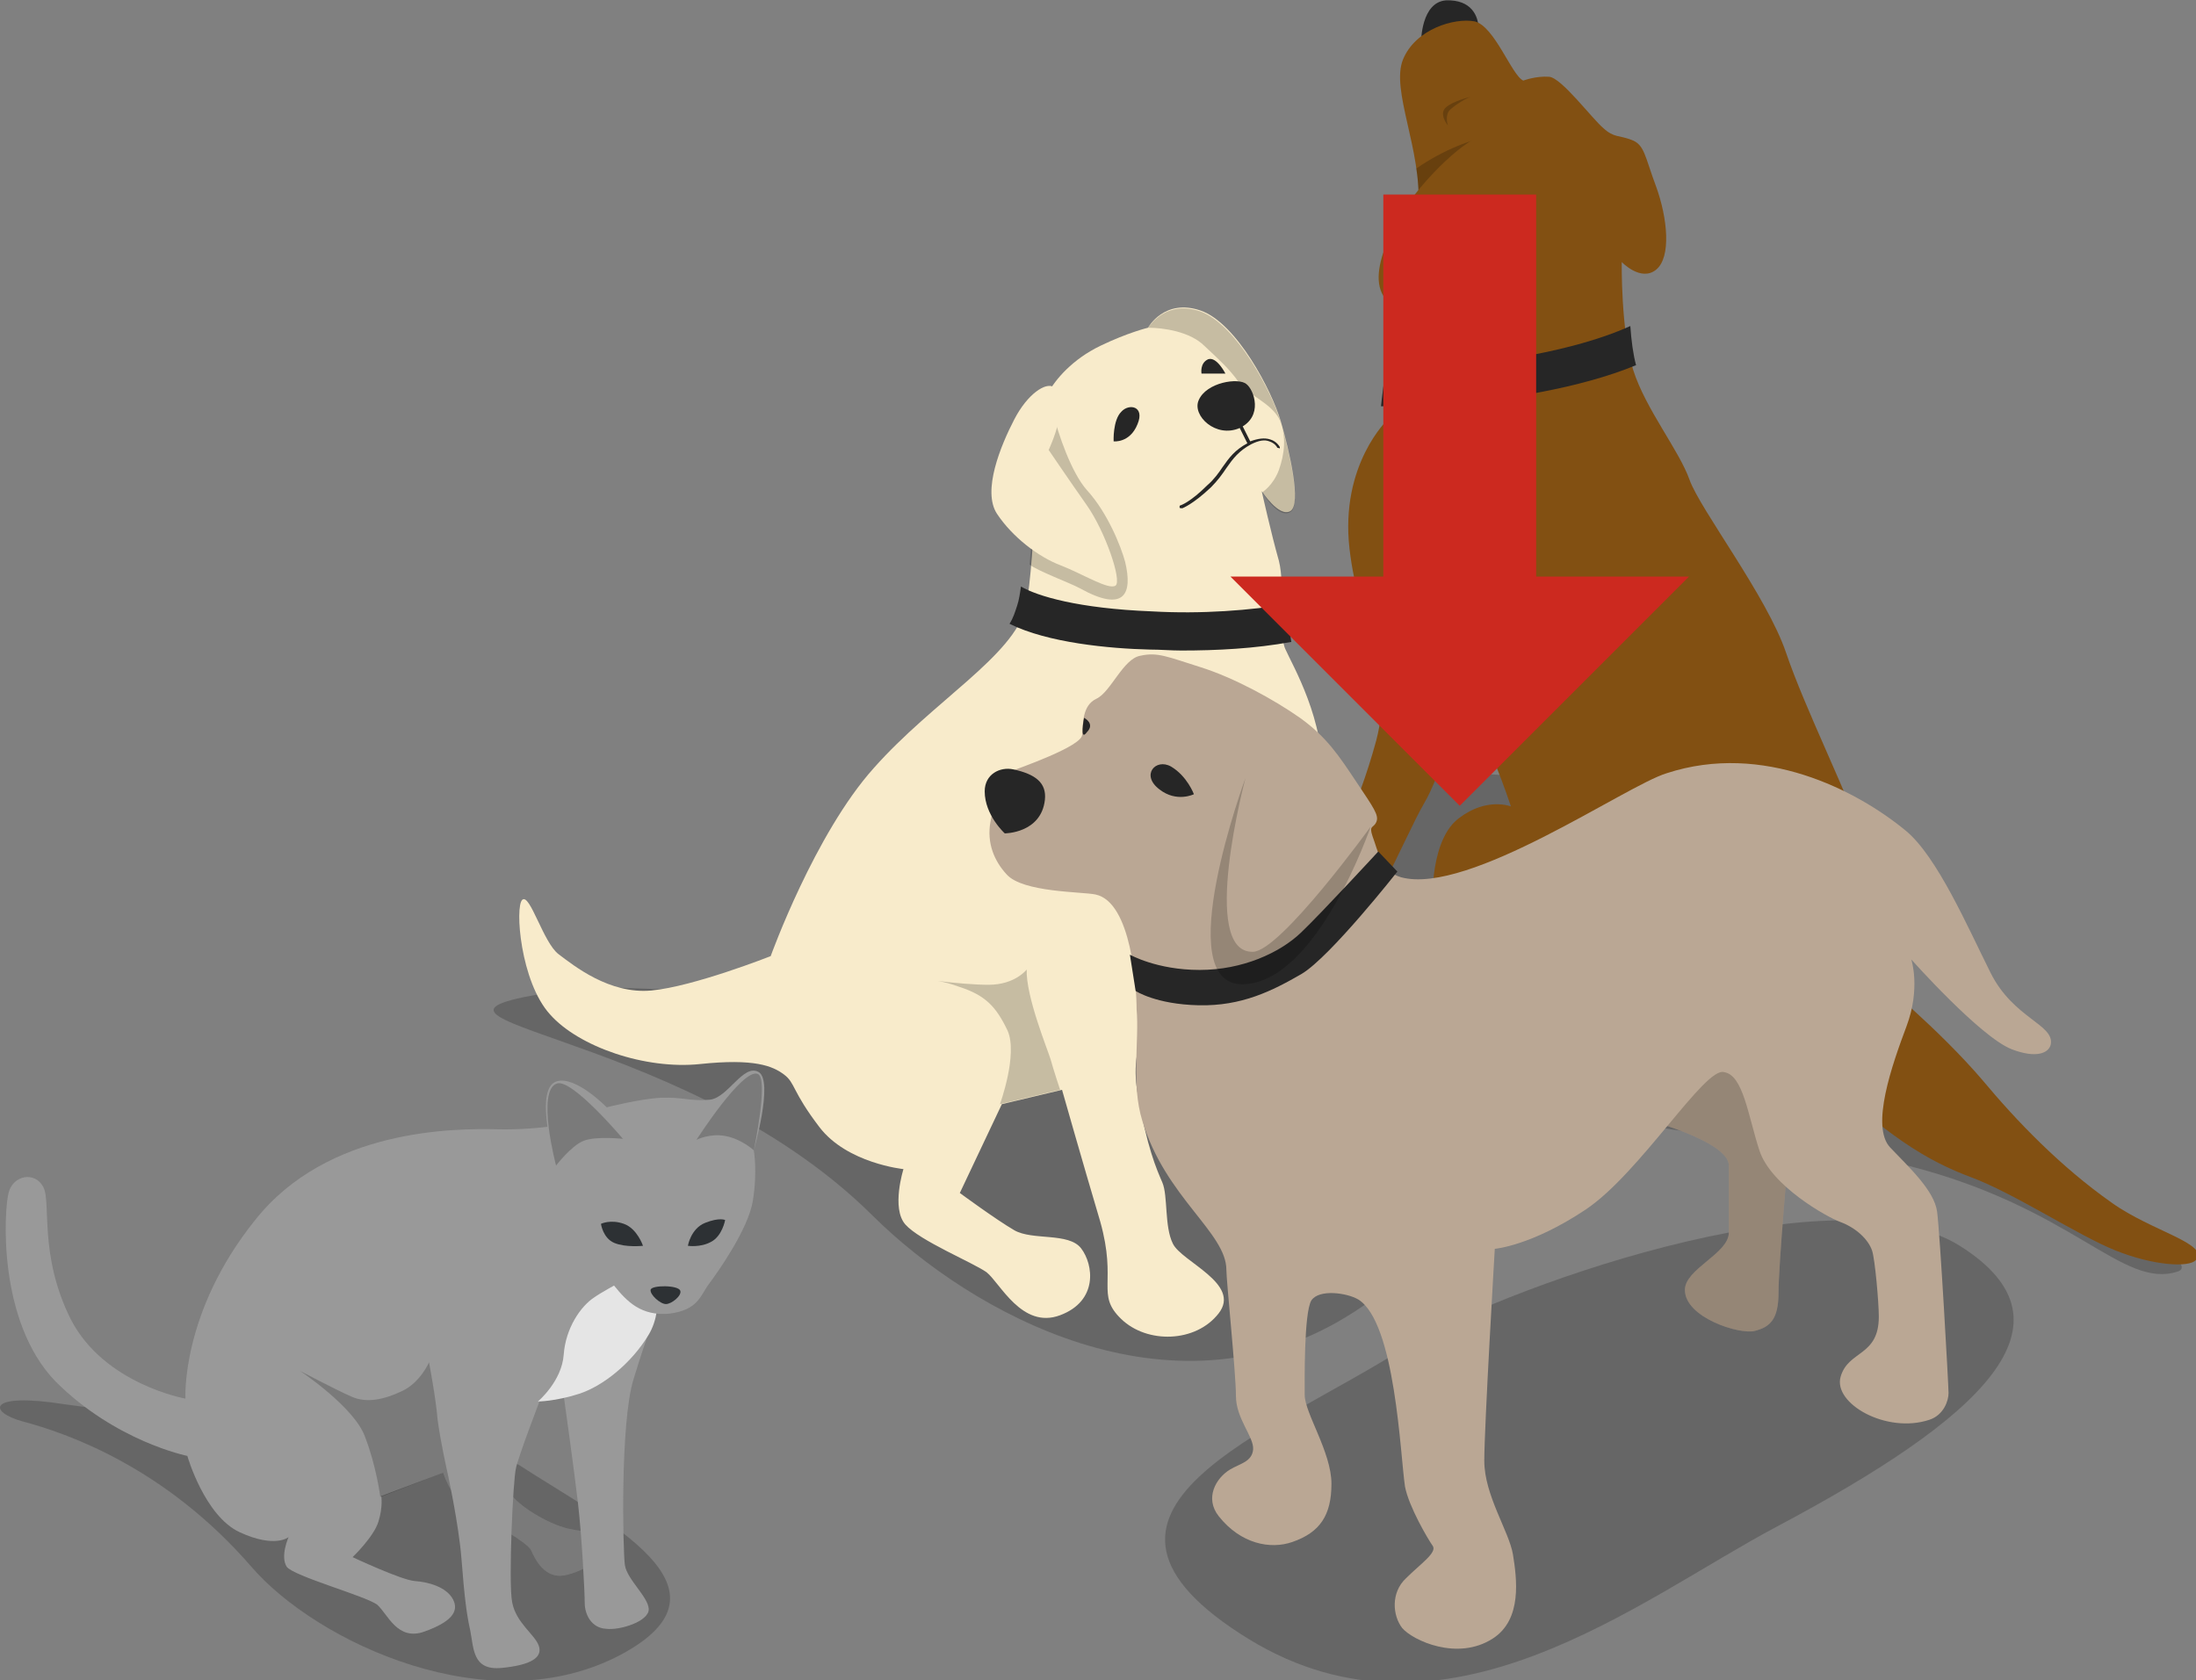 <?xml version="1.0" encoding="UTF-8" standalone="no"?>
<svg
   xmlns:dc="http://purl.org/dc/elements/1.1/"
   xmlns:cc="http://creativecommons.org/ns#"
   xmlns:rdf="http://www.w3.org/1999/02/22-rdf-syntax-ns#"
   xmlns:svg="http://www.w3.org/2000/svg"
   xmlns="http://www.w3.org/2000/svg"
   xmlns:sodipodi="http://sodipodi.sourceforge.net/DTD/sodipodi-0.dtd"
   xmlns:inkscape="http://www.inkscape.org/namespaces/inkscape"
   width="60.92mm"
   height="46.625mm"
   viewBox="0 0 60.92 46.625"
   version="1.1"
   id="svg8"
   sodipodi:docname="three-same.svg"
   inkscape:version="0.92.3 (2405546, 2018-03-11)">
  <rect x="0" y="0" width="60.92" height="46.625" fill="#808080" stroke="none"/>
  <sodipodi:namedview
     pagecolor="#ffffff"
     bordercolor="#666666"
     borderopacity="1"
     objecttolerance="10"
     gridtolerance="10"
     guidetolerance="10"
     inkscape:pageopacity="0"
     inkscape:pageshadow="2"
     inkscape:window-width="993"
     inkscape:window-height="492"
     id="namedview52"
     showgrid="false"
     inkscape:zoom="1.3392308"
     inkscape:cx="115.12392"
     inkscape:cy="88.110279"
     inkscape:window-x="622"
     inkscape:window-y="909"
     inkscape:window-maximized="0"
     inkscape:current-layer="svg8" />
  <defs
     id="defs2" />
  <g
     id="g1583"
     transform="matrix(0.265,0,0,0.265,24.849,-5.873)">
    <path
       inkscape:connector-curvature="0"
       id="path1569"
       d="m 62.1,135.1 c -14.4,-6 -36.2,-15.3 -15.8,-27.7 19,-11.6 37.8,3.8 51.2,10.9 7.8,4.2 9.6,15.7 16.9,21.5 11.1,8.9 22.6,14.6 19.8,15.5 -5.8,1.9 -10.9,-6.7 -28.3,-11.1 -16.4,-4.1 -26.5,-1.8 -43.8,-9.1 z"
       style="opacity:0.2" />
    <path
       inkscape:connector-curvature="0"
       id="path1571"
       d="m 61,25.1 c 0,-1.2 -0.7,-3 -3.4,-2.9 C 55,22.4 55,26.5 55,26.5 Z"
       style="fill:#262626" />
    <path
       inkscape:connector-curvature="0"
       id="path1573"
       d="m 65.7,30.6 c -1.2,-0.5 -3,-5.7 -5.1,-6.2 -2.1,-0.4 -6.2,0.8 -7.5,4 -1.3,3.2 2,9.5 1.6,15.4 -0.4,5.9 -1.5,8.5 -2.2,13.6 -0.7,5.1 -1,8.7 -1,8.7 0,0 -5,4.7 -4,13.5 1,8.7 4.8,12.4 2.8,20.1 -2.1,7.7 -4.5,11.3 -4.5,12 0,0.7 0.3,2 -1.1,2.1 -1.3,0.1 -4.5,-0.3 -5.3,2.7 -0.8,2.9 3.1,5.8 6.2,5.4 3,-0.4 7.8,-12.4 9.7,-15.6 1.9,-3.2 3.2,-9.4 4.7,-8.9 1.5,0.4 4.4,9.2 4.4,9.2 0,0 -2.5,-1 -5.4,1.2 -2.9,2.1 -3,8.1 -2.7,10.6 0.4,2.5 1.1,5.4 1.1,5.4 0,0 -1.8,-0.5 -3.2,-1.9 -1.4,-1.3 -4.2,-2 -5.8,0.1 -1.6,2.1 -1.5,4.5 2.4,5.9 3.9,1.4 9.3,4.5 11.5,3.8 2.2,-0.6 1.8,-9.1 1.8,-9.1 0,0 3.7,10.1 10.7,11.5 5.7,1.2 11.9,0.4 11.9,0.4 0,0 7.4,0.6 11.1,2 3.7,1.4 6.9,6 14.7,8.9 4.6,1.7 11.2,6.1 15.2,7.7 4,1.6 7.7,1.8 8.4,1 1.5,-1.7 -4.6,-3 -8.8,-6 -5.4,-3.8 -10,-8.6 -13.5,-12.8 -4.6,-5.4 -11.2,-10.8 -11.2,-10.8 0,0 2.8,-3.7 -0.2,-11.7 -2.9,-7.9 -7.2,-16.4 -9.2,-22.3 -2,-5.9 -9,-15 -10.1,-18.1 C 82,69.3 78.5,65 77.2,60.9 75.9,56.8 76,49.6 76,49.6 c 0,0 2,2.1 3.6,0.8 1.6,-1.3 1.2,-5.4 0,-8.7 -1.2,-3.2 -1.2,-4.4 -2.6,-4.9 -1.3,-0.5 -1.8,-0.2 -2.9,-1.2 -1.2,-1 -4.4,-5.3 -5.7,-5.4 -1.4,-0.1 -2.7,0.4 -2.7,0.4 z"
       style="fill:#825012" />
    <path
       inkscape:connector-curvature="0"
       id="path1575"
       d="m 54.5,39.8 c 0.2,1.3 0.3,2.7 0.2,4 -0.3,5.4 -1.3,8.1 -2.1,12.5 2.6,-0.1 6.6,-1.2 10,-2.9 4.9,-2.5 4.5,-10.8 4.5,-10.8 l -5,-6.1 c -1.7,0.2 -4.7,1.3 -7.6,3.3 z"
       style="opacity:0.2" />
    <path
       inkscape:connector-curvature="0"
       id="path1577"
       d="m 62.3,36.1 c -2.7,0.2 -7.2,5.3 -8.3,6.9 -1.1,1.6 -5.3,8 -2.5,10.7 2.8,2.7 10,-1.2 12.6,-2 2.6,-0.8 7,-4.1 6.9,-6.3 -0.2,-2.3 -3.1,-9.8 -8.7,-9.3 z"
       style="fill:#825012" />
    <path
       inkscape:connector-curvature="0"
       id="path1579"
       d="m 60.2,32.3 c -0.7,0.2 -2.1,1.2 -2.3,1.5 -0.4,0.6 -0.1,1.5 -0.1,1.5 0,0 -1,-1.2 -0.2,-1.9 0.8,-0.7 2.6,-1.1 2.6,-1.1 z"
       style="opacity:0.2" />
    <path
       inkscape:connector-curvature="0"
       id="path1581"
       d="m 76.9,56.3 c -4.6,2.1 -12,3.7 -19.7,4.2 -2.2,0.1 -4.2,0.2 -5.9,0.1 -0.2,1.7 -0.4,3.1 -0.5,4.1 0.6,0 1.2,0 1.8,0 1.7,0 3.4,-0.1 4.8,-0.2 6.2,-0.4 14.3,-1.7 20.1,-4.1 -0.3,-1.1 -0.5,-2.6 -0.6,-4.1 z"
       style="fill:#262626" />
  </g>
  <g
     id="g989"
     transform="matrix(0.265,0,0,0.265,6.063,-1.745)">
    <path
       inkscape:connector-curvature="0"
       id="path961"
       d="m 103.2,117 c 12.7,8.2 34.5,15.5 14.8,27.5 -18.4,11.2 -39.2,-0.4 -49.5,-10.6 -20.7,-20.6 -56.1,-20.3 -31.1,-23.8 1.9,-0.3 15.8,0 29.6,2 14.3,2 32.4,2.4 36.2,4.9 z"
       style="opacity:0.2" />
    <path
       inkscape:connector-curvature="0"
       id="path963"
       d="m 96.1,110.4 c 0,0 2,4.7 1.9,6.2 -0.1,1.5 -0.8,3.5 0.1,4.3 0.9,0.7 7.8,5.2 9.1,7.1 1.3,1.9 2,5.2 6.6,3 4.6,-2.2 3.1,-5.5 0.9,-6.4 -2.1,-0.9 -6.5,-1.7 -8.8,-3.9 -2.3,-2.2 -3.2,-2.9 -1.2,-6.3 2,-3.4 2.9,-6.1 2.9,-6.1 z"
       style="opacity:1;fill:#f8ebcb" />
    <path
       inkscape:connector-curvature="0"
       id="path965"
       d="m 96.1,110.4 c 0,0 2,4.7 1.9,6.2 -0.1,1.5 -0.8,3.5 0.1,4.3 0.9,0.7 7.8,5.2 9.1,7.1 1.3,1.9 2,5.2 6.6,3 4.6,-2.2 3.1,-5.5 0.9,-6.4 -2.1,-0.9 -6.5,-1.7 -8.8,-3.9 -2.3,-2.2 -3.2,-2.9 -1.2,-6.3 2,-3.4 2.9,-6.1 2.9,-6.1 z"
       style="opacity:0.2" />
    <path
       inkscape:connector-curvature="0"
       id="path967"
       d="m 86.8,47.8 c 0.8,-1.5 2.6,-3.6 5.5,-5 2.9,-1.4 5,-1.9 5,-1.9 0,0 1.7,-3.1 5.5,-1.8 3.8,1.3 7.5,8.5 8.4,11.6 0.9,3.1 2.2,8.7 1,9.4 -1.2,0.7 -3,-2.1 -3,-2.1 0,0 1,4.5 1.8,7.3 0.7,2.8 -0.1,7.7 0.7,9.3 0.7,1.6 4.2,7.5 3.8,13.7 -0.4,6.2 -2.8,12.2 -2.9,14.8 -0.1,2.6 3.4,16.8 4,17.9 0.6,1.1 0.2,4.4 1.2,6.4 1,2 8.7,3.9 6.2,7.8 -2.4,3.9 -9.3,2 -10.3,-0.2 -1,-2.2 0.1,-4.6 -1.1,-8.8 -1.2,-4.2 -6.7,-15.8 -6.7,-15.8 0,0 -2,0.6 -4.8,0.9 -2.9,0.4 -5.9,3.9 -4.9,9.7 1,5.8 2,8 2.6,9.4 0.6,1.4 0.2,4.6 1.1,6.4 0.9,1.9 7.2,4.2 4.8,7.3 -2.4,3.1 -7.5,3.2 -10.2,0.6 -2.7,-2.6 -0.4,-3.8 -2.2,-10.2 -1.9,-6.4 -4,-13.8 -4,-13.8 l -6.3,1.5 -4.4,9.3 c 0,0 3.8,2.8 5.7,3.9 1.9,1.1 5.7,0.2 7,1.9 1.3,1.7 1.8,5.5 -2.2,7 -4,1.5 -6.3,-3.4 -7.7,-4.5 -1.4,-1 -7,-3.3 -8.5,-5 -1.5,-1.7 -0.2,-5.8 -0.2,-5.8 0,0 -5.9,-0.6 -8.8,-4.4 -2.9,-3.8 -2.5,-4.6 -3.7,-5.5 -1.2,-0.9 -3.1,-1.7 -8.8,-1.1 -5.7,0.6 -12.7,-1.8 -15.7,-5.2 -3.1,-3.4 -3.7,-11.3 -2.9,-12 0.8,-0.7 2.2,4.5 3.8,5.7 1.6,1.2 5.3,4.2 9.7,3.8 4.4,-0.4 12.5,-3.6 12.5,-3.6 0,0 4.6,-12.8 10.8,-19.7 6.2,-7 14.6,-11.7 15.9,-16.8 1.1,-5.1 1,-19.9 2.3,-22.4 z"
       style="opacity:1;fill:#f8ebcb" />
    <g
       id="g971">
      <path
         inkscape:connector-curvature="0"
         id="path969"
         d="m 84.6,108.1 c 0,0 -1.2,1.6 -4,1.6 -1.5,0 -3.7,-0.2 -5.3,-0.4 0.6,0.1 1.4,0.3 2.2,0.6 2.8,0.9 3.9,2.1 5.1,4.6 1.1,2.5 -0.8,7.7 -0.8,7.7 l 6.3,-1.5 c 0,0 -0.7,-2.1 -1,-3.2 -0.3,-1 -2.6,-6.6 -2.5,-9.4 z"
         style="opacity:0.2" />
    </g>
    <path
       inkscape:connector-curvature="0"
       id="path973"
       d="m 94.9,65.4 c -0.4,-1.5 -1.8,-5.1 -4,-7.5 -1.6,-1.8 -3,-5.8 -3.6,-8.3 l -1.1,0.3 c -0.6,3.7 -0.8,10.7 -1.3,15.8 0.9,0.7 4.2,1.9 5.3,2.5 4.7,2.6 5.5,0.5 4.7,-2.8 z"
       style="opacity:0.2" />
    <path
       inkscape:connector-curvature="0"
       id="path975"
       d="m 93.7,52.8 c 0,0 -0.1,-2.2 0.8,-3.1 0.8,-0.9 2.5,-0.6 1.7,1.3 -0.8,2 -2.5,1.8 -2.5,1.8 z"
       style="opacity:1;fill:#262626" />
    <path
       inkscape:connector-curvature="0"
       id="path977"
       d="m 102.9,45.7 c 0,0 -0.2,-1.1 0.7,-1.5 0.9,-0.3 1.8,1.5 1.8,1.5 z"
       style="opacity:1;fill:#262626" />
    <path
       inkscape:connector-curvature="0"
       id="path979"
       d="m 111.1,53.4 c 0,0 -0.3,-0.6 -1,-0.8 -0.6,-0.2 -1.3,-0.1 -2.1,0.2 l -0.9,-1.8 -0.3,0.2 0.9,1.8 c -1.3,0.7 -1.9,1.5 -2.6,2.5 -0.4,0.6 -0.9,1.3 -1.6,1.9 -1.8,1.8 -2.8,2.1 -2.8,2.1 -0.1,0 -0.1,0.1 -0.1,0.2 0,0.1 0.1,0.1 0.2,0.1 0,0 0,0 0.1,0 0,0 1.1,-0.4 3,-2.2 0.7,-0.7 1.2,-1.4 1.6,-2 0.7,-1 1.3,-1.8 2.6,-2.5 0.8,-0.4 1.4,-0.5 1.9,-0.3 0.6,0.2 0.8,0.6 0.8,0.6 0,0.1 0.2,0.1 0.2,0.1 0.1,0.1 0.1,0 0.1,-0.1 z"
       style="opacity:1;fill:#262626" />
    <path
       inkscape:connector-curvature="0"
       id="path981"
       d="m 87.4,47.1 c -0.8,-0.5 -2.7,0.7 -4.1,3.4 -1.4,2.7 -3.4,7.5 -1.8,9.9 1.6,2.4 4.3,4.5 6.7,5.4 2.3,0.9 5,2.6 5.7,2.1 0.7,-0.5 -1.1,-5.7 -3,-8.4 -1.9,-2.7 -4,-5.8 -4,-5.8 0,0 2.5,-5.3 0.5,-6.6 z"
       style="opacity:1;fill:#f8ebcb" />
    <path
       inkscape:connector-curvature="0"
       id="path983"
       d="m 111.1,50.6 c 0.7,1.7 0.5,3.5 -0.1,5.2 -0.6,1.6 -1.7,2.3 -1.7,2.3 v 0.1 c 0.3,0.5 1.8,2.7 2.9,2 1.2,-0.7 -0.1,-6.3 -1,-9.4 -0.9,-3.1 -4.6,-10.2 -8.4,-11.6 -3.5,-1.2 -5.2,1.3 -5.5,1.7 1.6,0 4.4,0.4 5.9,1.9 1.6,1.5 2.6,2.4 3.6,3.8 1,1.4 3.5,2.2 4.3,4 z"
       style="opacity:0.2" />
    <path
       inkscape:connector-curvature="0"
       id="path985"
       d="m 102.6,48.5 c -0.7,1.6 1.8,4 4.3,2.9 2.5,-1.2 1.5,-4 0.7,-4.6 -0.8,-0.7 -4.2,-0.2 -5,1.7 z"
       style="opacity:1;fill:#262626" />
    <path
       inkscape:connector-curvature="0"
       id="path987"
       d="M 112.2,69.8 C 108,70.5 102.9,70.9 97.7,70.6 90,70.3 85.7,69 84,68 c -0.1,0.7 -0.2,1.4 -0.4,2 -0.2,0.6 -0.4,1.3 -0.8,1.9 4,2 10.5,2.6 14.7,2.7 1.1,0 2.2,0.1 3.3,0.1 3.7,0 7.7,-0.2 11.5,-0.9 -0.2,-1 -0.1,-2.5 -0.1,-4 z"
       style="opacity:1;fill:#262626" />
  </g>
  <g
     transform="matrix(0.265,0,0,0.265,22.176,7.065)"
     id="g1375">
    <path
       inkscape:connector-curvature="0"
       style="opacity:0.2"
       d="m 63.6,114.3 c -14.1,9.1 -38.5,17.2 -16.5,30.7 20.5,12.5 40.7,-4.1 55.2,-11.8 21.3,-11.3 32.2,-21.2 19.2,-29.4 -13.4,-8.4 -49.5,5.1 -57.9,10.5 z"
       id="path1357" />
    <path
       inkscape:connector-curvature="0"
       style="opacity:1;fill:#baa794"
       d="m 88.4,90.5 c 0,0 8.9,2.3 8.9,4.9 0,1.4 0,5.8 0,7 0,2.2 -4.6,3.8 -4.6,6 0,2.9 5.7,4.7 7.3,4.3 1.6,-0.4 2.5,-1.2 2.5,-4 0,-2.8 1,-14.5 1.4,-18.1 0.4,-3.6 -1.1,-14.8 -1.1,-14.8 z"
       id="path1359" />
    <path
       inkscape:connector-curvature="0"
       style="opacity:0.2"
       d="m 88.4,90.5 c 0,0 8.9,2.3 8.9,4.9 0,1.4 0,5.8 0,7 0,2.2 -4.6,3.8 -4.6,6 0,2.9 5.7,4.7 7.3,4.3 1.6,-0.4 2.5,-1.2 2.5,-4 0,-2.8 1,-14.5 1.4,-18.1 0.4,-3.6 -1.1,-14.8 -1.1,-14.8 z"
       id="path1361" />
    <path
       inkscape:connector-curvature="0"
       style="opacity:1;fill:#baa794"
       d="m 21.6,54.3 c 1.6,-0.6 7.9,-2.8 8,-4 0.1,-1.2 0,-3.1 1.5,-3.8 1.5,-0.7 2.8,-4.2 4.6,-4.5 1.8,-0.4 2.8,0.1 6.3,1.2 3.5,1.1 7.7,3.4 10.4,5.3 2.8,2 4.1,4 5.9,6.7 1.8,2.7 2.4,3.5 2.1,4.2 -0.3,0.7 -0.8,0.3 -0.4,1.5 0.6,1.6 0.9,3.7 3,4.3 7.1,1.9 23.5,-9.6 27.8,-10.9 10.1,-3.3 19.9,1.8 25,6 3.3,2.7 6.5,10.1 8.9,14.9 2.4,4.8 6.7,5.4 6.3,7.5 -0.2,0.9 -1.5,1.5 -4.1,0.5 -3.3,-1.3 -10.5,-9.4 -10.5,-9.4 0,0 1,3 -0.5,7 -1.5,4 -3.8,10.5 -1.7,12.7 2,2.1 4.6,4.5 4.9,6.7 0.3,2.2 1.2,18.2 1.2,19 0,0.8 -0.5,2.3 -2,2.8 -4.5,1.5 -10.1,-1.7 -9.3,-4.5 0.8,-2.8 4,-2.1 4,-6.3 0,-1.5 -0.4,-6 -0.7,-6.9 -0.4,-1.2 -1.7,-2.4 -3.3,-3 -1.4,-0.5 -7.3,-3.8 -8.5,-7.5 -1.2,-3.7 -1.7,-7.9 -3.7,-8.2 -2,-0.6 -8.8,10.6 -14.5,14.4 -5.7,3.8 -9.5,4.1 -9.5,4.1 0,0 -1.1,18.6 -1.1,22.2 0,3.6 2.6,7.4 3,9.8 0.4,2.5 1,6.8 -2.1,8.8 -3.7,2.4 -8.4,0.2 -9.5,-1.1 -1,-1.3 -1.2,-3.7 0.4,-5.2 1.5,-1.5 3.3,-2.7 2.8,-3.4 -0.5,-0.7 -2.5,-4.1 -2.9,-6.2 -0.5,-3.3 -1,-17.2 -4.9,-19.6 -1.2,-0.7 -4.1,-1.1 -4.9,0.1 -0.8,1.3 -0.7,8.7 -0.7,9.9 0,1.9 2.8,6 2.8,9.3 0,3.3 -1.2,5.1 -4.1,6.1 -2.3,0.8 -5.4,0.2 -7.7,-2.7 -1.5,-1.9 -0.3,-4 1.2,-4.9 1,-0.6 2.3,-0.8 2.4,-2.1 0.1,-1.3 -1.8,-3.2 -1.8,-5.6 0,-2.4 -1,-12 -1,-13.2 0,-3.9 -6.4,-7.6 -8.8,-15.6 C 34.7,86.8 35.6,82.3 35.3,79 35.3,76.8 34.8,67.8 31,67 29.6,66.7 23.4,66.8 21.7,64.9 20.4,63.5 19.6,61.6 20,59.4 c 0.4,-2.3 1.6,-5.1 1.6,-5.1 z"
       id="path1363" />
    <path
       inkscape:connector-curvature="0"
       style="opacity:1;fill:#262626"
       d="m 41.3,56.5 c 0,0 -0.7,-1.9 -2.4,-2.9 -1.6,-0.9 -3.2,0.9 -1.2,2.4 1.8,1.4 3.6,0.5 3.6,0.5 z"
       id="path1365" />
    <path
       inkscape:connector-curvature="0"
       style="opacity:1;fill:#262626"
       d="m 25.7,57.1 c 0.2,-1.8 -1,-2.7 -3.3,-3.2 -1.4,-0.3 -3,0.5 -3,2.3 0,2.5 2.1,4.4 2.1,4.4 0,0 3.8,0 4.2,-3.5 z"
       id="path1367" />
    <path
       inkscape:connector-curvature="0"
       style="opacity:1;fill:#262626"
       d="m 29.8,48.5 c 0,0 1.2,0.6 0.3,1.5 -0.8,1.1 -0.3,-1.5 -0.3,-1.5 z"
       id="path1369" />
    <path
       inkscape:connector-curvature="0"
       style="opacity:1;fill:#262626"
       d="m 34.6,73.3 c 0,0 2.8,1.6 7.3,1.6 4.5,0 8.4,-1.8 10.6,-3.9 2.2,-2.1 8.1,-8.5 8.1,-8.5 l 2,2.1 c 0,0 -7,8.9 -10,10.7 -3.1,1.8 -6.3,3.4 -10.8,3.3 -4.5,-0.1 -6.6,-1.5 -6.6,-1.5 z"
       id="path1371" />
    <path
       inkscape:connector-curvature="0"
       style="opacity:0.2"
       d="m 46.7,54.8 c 0,0 -4.9,18.4 0.8,18.2 2.9,-0.1 12.3,-13.1 12.3,-13.1 0,0 -5.6,16.4 -13.4,16.5 -7.7,0.1 0.3,-21.6 0.3,-21.6 z"
       id="path1373" />
  </g>
  <g
     id="g1624"
     transform="matrix(0.265,0,0,0.265,0.003,6.902)">
    <path
       inkscape:connector-curvature="0"
       id="path1600"
       d="m 54.4,127.4 c 9.1,5.9 23.5,12.9 10.6,19.8 C 51.3,154.5 33.1,145.9 26.3,138 17.2,127.5 6.9,124 2.4,122.8 c -3.7,-1 -3.8,-3.1 4.4,-1.8 1.4,0.2 11.6,1.5 21.6,2.9 10.2,1.4 23.2,1.7 26,3.5 z"
       style="opacity:0.2" />
    <path
       inkscape:connector-curvature="0"
       id="path1602"
       d="m 46.3,127.9 c 0,0 0.8,2.9 2.8,4.1 2,1.2 6.1,3.4 6.5,4.3 0.4,0.9 1.4,3 3.5,2.6 2.1,-0.4 4.8,-2.2 4.1,-3.5 -0.7,-1.3 -1.7,-0.9 -3.8,-1.4 -2.1,-0.5 -5.2,-2.4 -6,-3.7 -0.9,-1.3 -1.7,-4 -1.7,-4 z"
       style="fill:#999999" />
    <path
       inkscape:connector-curvature="0"
       id="path1604"
       d="m 46.3,127.9 c 0,0 0.8,2.9 2.8,4.1 2,1.2 6.1,3.4 6.5,4.3 0.4,0.9 1.4,3 3.5,2.6 2.1,-0.4 4.8,-2.2 4.1,-3.5 -0.7,-1.3 -1.7,-0.9 -3.8,-1.4 -2.1,-0.5 -5.2,-2.4 -6,-3.7 -0.9,-1.3 -1.7,-4 -1.7,-4 z"
       style="opacity:0.2" />
    <path
       inkscape:connector-curvature="0"
       id="path1606"
       d="m 19.4,120.4 c 0,0 -8.5,-1.5 -12,-8.3 C 4,105.3 5.4,99.8 4.5,98.2 3.6,96.6 1.4,97 0.9,98.8 c -0.5,1.8 -1.2,13.5 4.9,19.8 6.3,6.3 13.8,7.8 13.8,7.8 0,0 1.8,6.3 5.5,8 3.7,1.7 5.1,0.5 5.1,0.5 0,0 -0.9,2 -0.2,3.1 0.7,1 8.4,3.1 9.5,4 1.1,1 2.1,3.8 4.9,2.8 2.8,-1 3.7,-2.1 3,-3.4 -0.7,-1.3 -2.6,-1.8 -4,-1.9 -1.4,-0.1 -6.5,-2.5 -6.5,-2.5 0,0 2.2,-2.1 2.7,-3.7 0.5,-1.6 0.3,-2.7 0.3,-2.7 l 6.9,-2.6 c 0,0 1.2,5.4 1.5,9.2 0.3,3.8 0.5,5.6 0.9,7.4 0.4,1.9 0.2,4.3 3.3,4 3.1,-0.3 4.3,-1.1 3.9,-2.3 -0.4,-1.2 -2.4,-2.4 -2.8,-4.6 -0.4,-2.1 0.1,-12.9 0.4,-14 0.2,-1.1 2.5,-7.1 2.5,-7.1 l 2.5,-0.5 c 0,0 1.1,7.8 1.5,11.3 0.4,3.5 0.7,9.2 0.7,10.4 0,1.2 0.7,2.6 2.2,2.7 1.5,0.2 4.6,-0.8 4.5,-2.1 -0.1,-1.3 -2.3,-3.1 -2.5,-4.6 -0.2,-1.5 -0.5,-14.8 0.9,-19.4 1.4,-4.6 2.4,-7.1 2.4,-7.1 L 60,91.5 c 0,0 -3.5,0.8 -7.9,0.7 -4.5,-0.1 -17.8,-0.1 -25.4,9.5 -7.8,9.7 -7.3,18.7 -7.3,18.7 z"
       style="fill:#999999" />
    <path
       inkscape:connector-curvature="0"
       id="path1608"
       d="m 56.3,120.7 c 0,0 2.5,-2.1 2.7,-4.9 0.2,-2.8 1.8,-5.1 3.2,-6 1.4,-1 6.2,-3.4 6.2,-3.4 0,0 1.3,4.3 -0.5,7.3 -1.8,3 -4.8,5.4 -7.3,6.2 -2.5,0.8 -4.3,0.8 -4.3,0.8 z"
       style="fill:#e5e5e5" />
    <path
       inkscape:connector-curvature="0"
       id="path1610"
       d="m 46.8,128 c 0,0 -0.7,-3.1 -1,-5.4 -0.2,-2.4 -0.9,-6 -0.9,-6 0,0 -0.9,2.1 -2.8,3 -1.9,0.9 -3.7,1.3 -5.3,0.6 -1.6,-0.7 -5.4,-2.7 -5.4,-2.7 0,0 5.7,3.8 6.8,6.9 1.2,3.1 1.6,6.3 1.6,6.3 z"
       style="opacity:0.2" />
    <path
       inkscape:connector-curvature="0"
       id="path1612"
       d="m 58.2,96 c 0,0 -0.5,2.8 0.7,5.7 1.3,2.9 4,5.2 5.4,6.9 1.3,1.6 2.8,3.2 5.8,2.9 3,-0.4 3.2,-1.9 4.1,-3.1 0.9,-1.2 4.1,-5.7 4.6,-8.7 0.5,-3.1 0.1,-5.3 0.1,-5.3 0,0 2.1,-7.3 0.5,-8.2 -1.6,-0.9 -3.2,2.7 -5.1,2.9 -2,0.2 -2.9,-0.3 -5.1,-0.2 -2.2,0.1 -5.7,1 -5.7,1 0,0 -3.3,-3.4 -5.3,-2.7 -2.4,0.9 0,8.8 0,8.8 z"
       style="fill:#999999" />
    <path
       inkscape:connector-curvature="0"
       id="path1614"
       d="m 69.7,110.5 c -0.6,0 -1.7,-1 -1.6,-1.5 0.1,-0.5 2.9,-0.5 3.1,0.1 0.2,0.5 -0.9,1.4 -1.5,1.4 z"
       style="fill:#2d3134" />
    <path
       inkscape:connector-curvature="0"
       id="path1616"
       d="m 72,104.4 c 0,0 0.3,-1.8 1.8,-2.4 1.5,-0.6 2.1,-0.3 2.1,-0.3 0,0 -0.3,1.7 -1.5,2.3 -1.1,0.6 -2.4,0.4 -2.4,0.4 z"
       style="fill:#2d3134" />
    <path
       inkscape:connector-curvature="0"
       id="path1618"
       d="m 67.3,104.4 c 0,0 -0.6,-1.8 -2,-2.3 -1.4,-0.5 -2.4,0 -2.4,0 0,0 0.2,1.5 1.4,2 1.2,0.5 3,0.3 3,0.3 z"
       style="fill:#2d3134" />
    <path
       inkscape:connector-curvature="0"
       id="path1620"
       d="m 72.9,93.3 c 0,0 4.8,-7.5 6.4,-6.9 1.2,0.4 -0.4,8 -0.4,8 0,0 -1.3,-1.2 -3,-1.5 -1.6,-0.3 -3,0.4 -3,0.4 z"
       style="opacity:0.2" />
    <path
       inkscape:connector-curvature="0"
       id="path1622"
       d="m 65.2,93.2 c 0,0 -5.3,-6.3 -6.9,-5.8 -2.2,0.7 -0.1,8.6 -0.1,8.6 0,0 1.6,-2.1 2.9,-2.6 1.3,-0.5 4.1,-0.2 4.1,-0.2 z"
       style="opacity:0.2" />
  </g>
  <polygon
     id="polygon1755"
     points="0,40 24,64 48,40 32,40 32,0 16,0 16,40 "
     style="fill:#cc291f"
     transform="matrix(0.265,0,0,0.265,34.135,5.399)" />
</svg>
